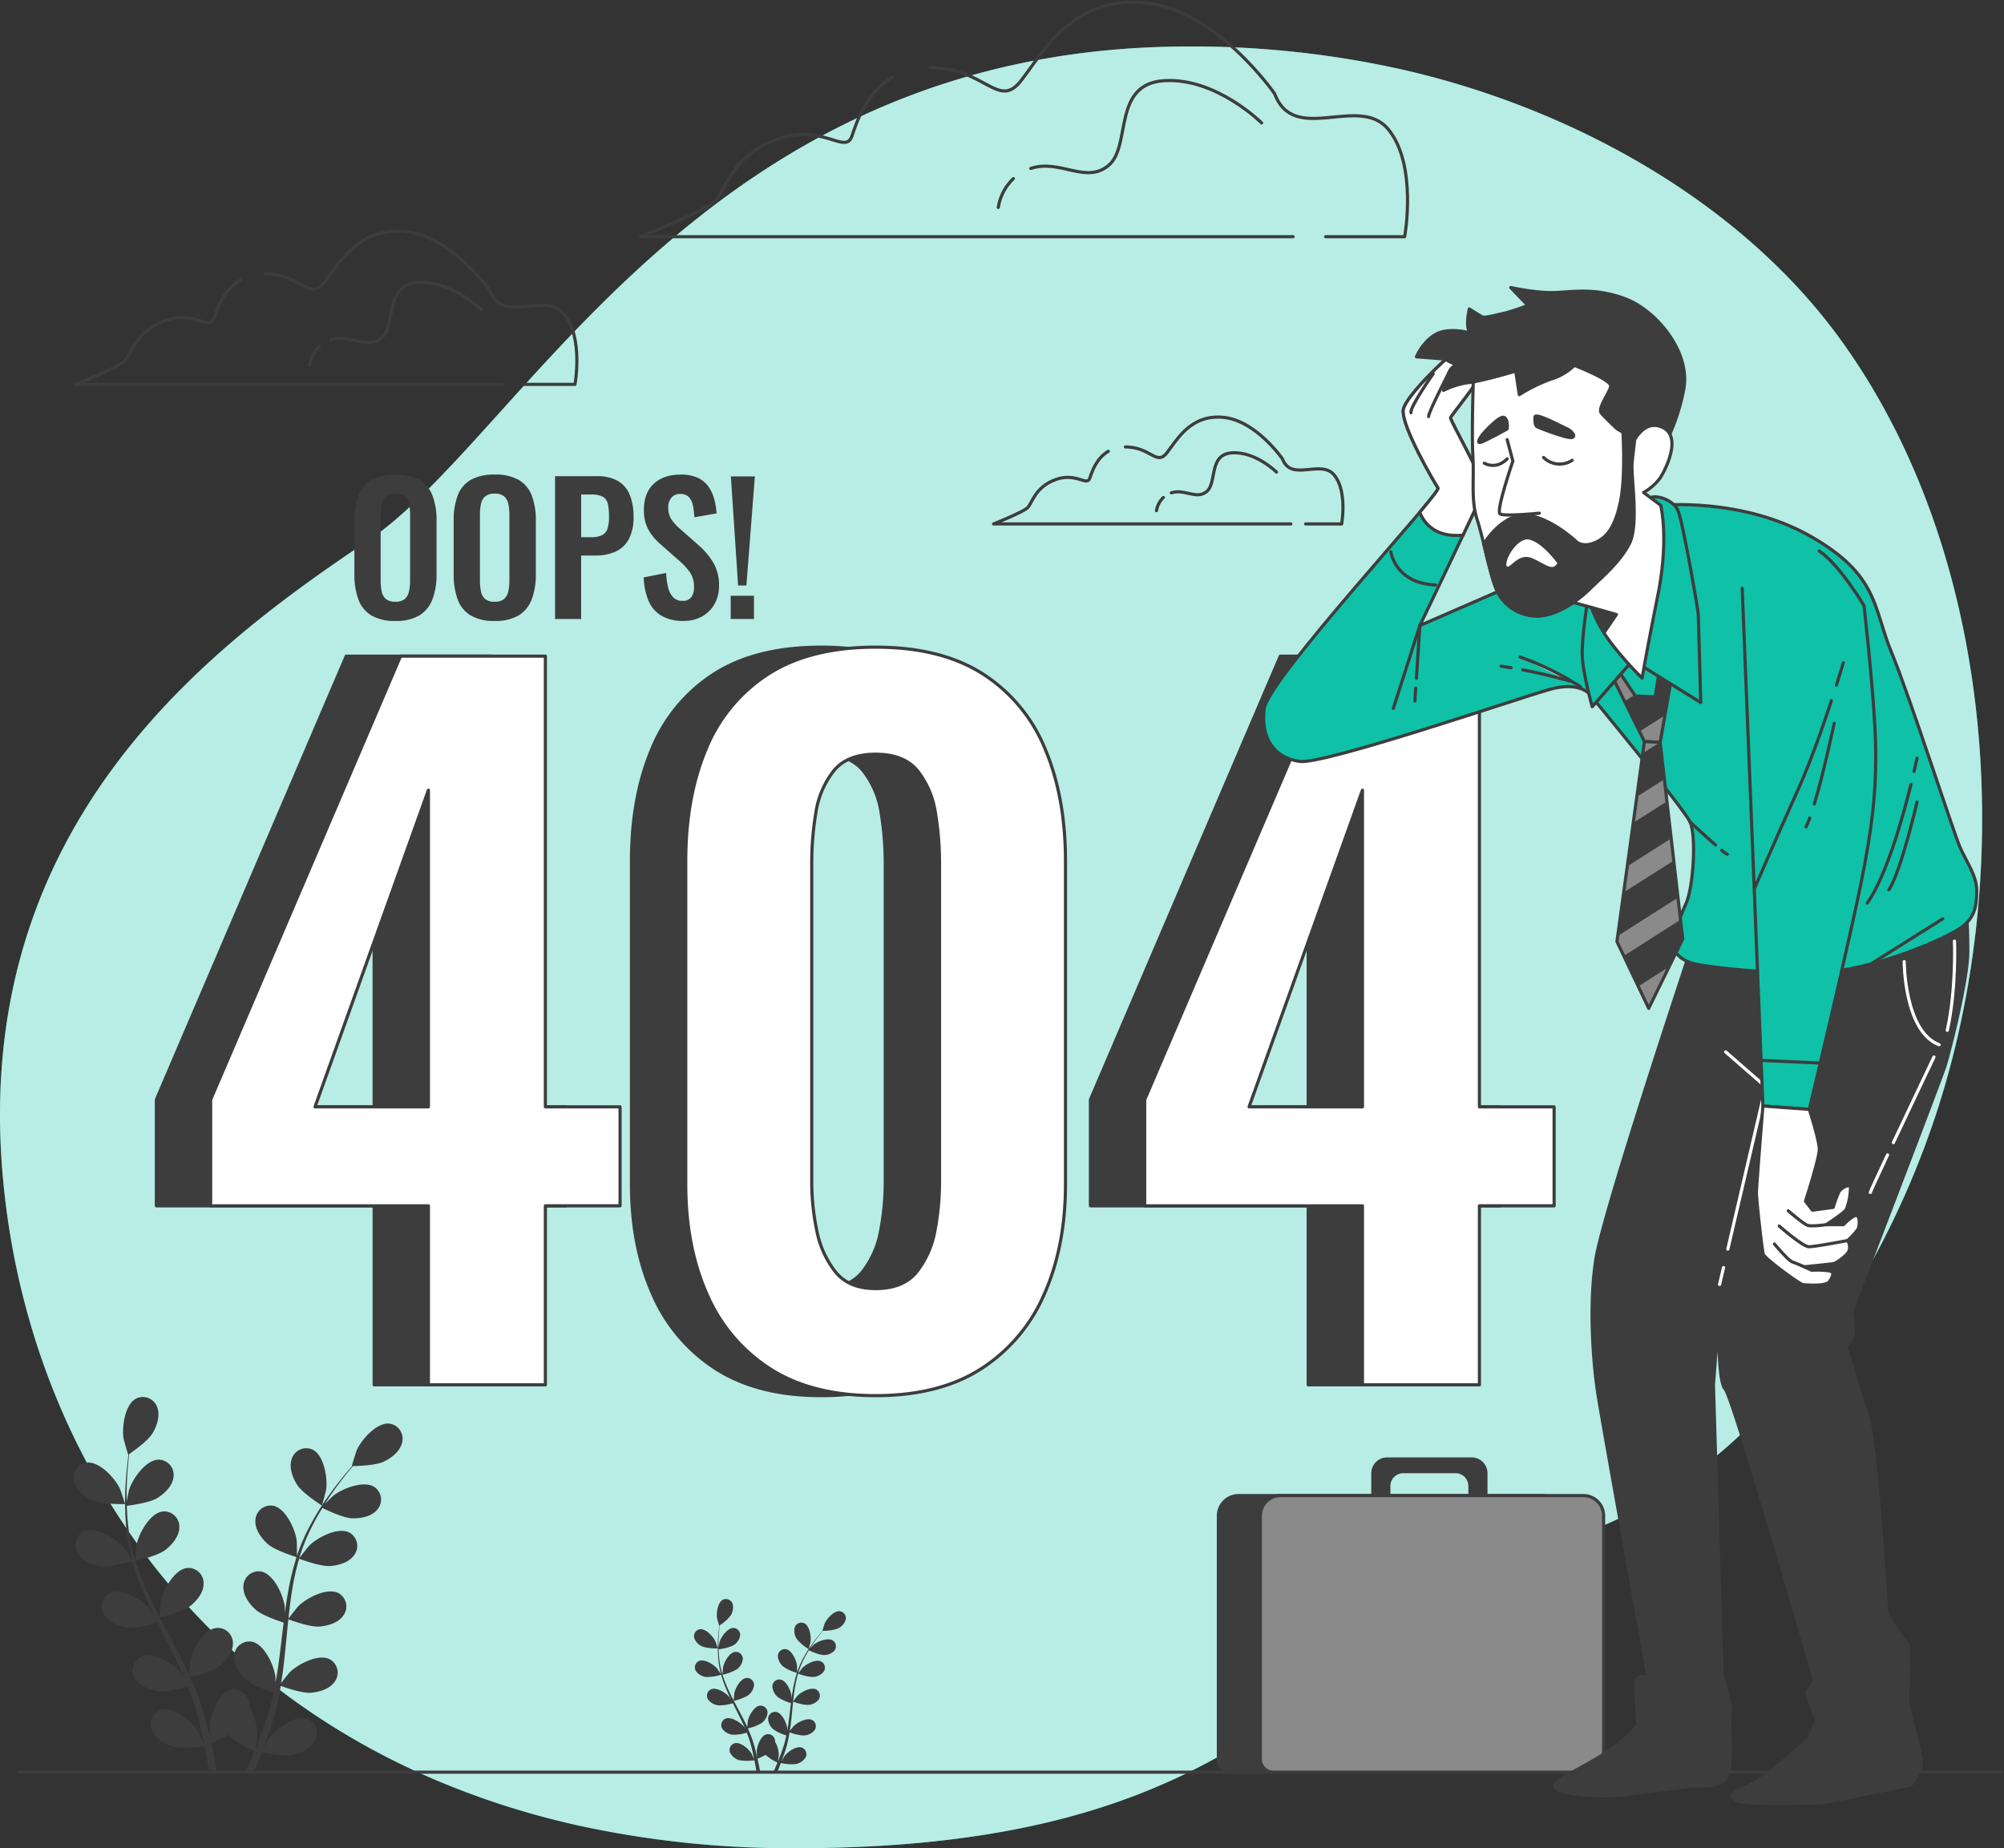 <svg id="img_404" xmlns="http://www.w3.org/2000/svg" xmlns:xlink="http://www.w3.org/1999/xlink" width="634.619" height="585.441" viewBox="0 0 634.619 585.441">
  <rect x="0" y="0" width="634.619" height="585.441" fill="#333333" stroke="none"/>
  <defs>
    <clipPath id="clip-path">
      <rect id="Rectangle_8624" data-name="Rectangle 8624" width="634.619" height="585.441" fill="none"/>
    </clipPath>
    <clipPath id="clip-path-3">
      <rect id="Rectangle_8622" data-name="Rectangle 8622" width="627.697" height="570.717" fill="none"/>
    </clipPath>
  </defs>
  <g id="Group_22666" data-name="Group 22666" clip-path="url(#clip-path)">
    <g id="Group_22665" data-name="Group 22665">
      <g id="Group_22664" data-name="Group 22664" clip-path="url(#clip-path)">
        <path id="Path_24602" data-name="Path 24602" d="M613.054,349.16c-17.917,54.3-56.515,113.819-113.316,133.193-85.828,29.281-93.5,99.671-249.262,99.19a314.021,314.021,0,0,1-67.629-7.262,261.3,261.3,0,0,1-32.024-9.3C58.548,531.7,8.025,452.539.816,367.949c-9.5-111.253,66.211-167.383,115.55-200.443S221.96,11.563,375.094,10.833a304.317,304.317,0,0,1,69.514,7.425c52,11.938,105.5,40.722,137.635,84.579q3.622,4.944,6.945,10.12c43.346,67.446,48.294,162.17,23.866,236.2" transform="translate(0 3.896)" fill="#0fc1a7"/>
        <g id="Group_22663" data-name="Group 22663" transform="translate(0 14.724)" opacity="0.7">
          <g id="Group_22662" data-name="Group 22662">
            <g id="Group_22661" data-name="Group 22661" clip-path="url(#clip-path-3)">
              <path id="Path_24603" data-name="Path 24603" d="M613.054,349.16c-17.917,54.3-56.515,113.819-113.316,133.193-85.828,29.281-93.5,99.671-249.262,99.19a314.021,314.021,0,0,1-67.629-7.262,261.3,261.3,0,0,1-32.024-9.3C58.548,531.7,8.025,452.539.816,367.949c-9.5-111.253,66.211-167.383,115.55-200.443S221.96,11.563,375.094,10.833a304.317,304.317,0,0,1,69.514,7.425c52,11.938,105.5,40.722,137.635,84.579q3.622,4.944,6.945,10.12c43.346,67.446,48.294,162.17,23.866,236.2" transform="translate(0 -10.829)" fill="#fff"/>
            </g>
          </g>
        </g>
        <line id="Line_79" data-name="Line 79" x1="627.837" transform="translate(6.103 561.343)" fill="none" stroke="#3d3d3d" stroke-linecap="round" stroke-linejoin="round" stroke-width="1"/>
        <path id="Path_24604" data-name="Path 24604" d="M23.341,352.764c2.929,1.278,10.089,1.118,10.094,1.118.073,0-1.539-4.688-1.675-4.972-1.57-3.286-6.54-8.713-10.583-8.168a4.829,4.829,0,0,0-3.875,6.051c.672,2.8,3.545,4.881,6.038,5.972" transform="translate(6.172 122.555)" fill="#3d3d3d"/>
        <path id="Path_24605" data-name="Path 24605" d="M25.653,379c3.038.443,9.428-1.41,9.935-1.56a85.455,85.455,0,0,0,3.877,10.724c.878,2.035,1.827,4.059,2.805,6.074-.583-.854-1.111-1.613-1.2-1.712-2.384-2.755-8.61-6.676-12.364-5.081a4.826,4.826,0,0,0-2.139,6.858c1.386,2.524,4.709,3.772,7.4,4.165,2.733.4,8.213-1.073,9.658-1.482.383.771.756,1.543,1.142,2.31,1.852,3.685,3.713,7.355,5.431,11.01.605,1.288,1.154,2.577,1.709,3.867-.519-.759-.963-1.392-1.04-1.482-2.384-2.755-8.608-6.677-12.364-5.083a4.828,4.828,0,0,0-2.139,6.858c1.388,2.525,4.707,3.773,7.4,4.165,2.608.381,7.678-.931,9.4-1.409.528,1.337,1.059,2.675,1.509,3.995.288.908.628,1.762.866,2.689q.383,1.373.757,2.715c.417,1.743.861,3.539,1.225,5.25.262,1.187.492,2.324.726,3.469-.589-1.288-1.792-3.787-1.917-3.985-1.938-3.084-7.5-7.9-11.451-6.9a4.827,4.827,0,0,0-3.152,6.456c.989,2.7,4.082,4.442,6.683,5.238,2.865.876,9.208.075,10-.03.381,1.9.733,3.742,1.036,5.491.163.925.3,1.795.449,2.669h2.522c-.186-1.008-.381-2.037-.594-3.114-.378-1.925-.821-3.976-1.3-6.078a52.4,52.4,0,0,0,5.579-2.623c2.089,2.261,7.439,4.907,8.131,5.244-.727,1.791-1.454,3.524-2.165,5.151-.213.492-.42.95-.628,1.42H74.1c.067-.16.132-.314.2-.479.748-1.815,1.509-3.77,2.273-5.784.767.16,7.046,1.436,9.972.775,2.654-.6,5.869-2.1,7.057-4.725a4.826,4.826,0,0,0-2.665-6.672c-3.866-1.3-9.77,3.092-11.933,6.025-.128.173-1.3,2.2-2.022,3.5.307-.825.615-1.622.922-2.476.617-1.682,1.183-3.379,1.8-5.2l.808-2.7c.29-.9.48-1.878.727-2.825.526-2.208.95-4.472,1.328-6.76,1.475.536,6.739,2.367,9.465,2.176s6.119-1.188,7.691-3.6a4.828,4.828,0,0,0-1.622-7c-3.626-1.87-10.126,1.579-12.708,4.147-.162.161-1.807,2.214-2.69,3.357.218-1.377.439-2.752.613-4.153.5-4.045.884-8.156,1.285-12.254.121-1.256.257-2.506.389-3.757.523.2,6.732,2.509,9.786,2.294,2.714-.19,6.12-1.187,7.691-3.6a4.827,4.827,0,0,0-1.622-7c-3.626-1.87-10.126,1.577-12.708,4.147-.194.193-2.558,3.149-3.122,3.931.291-2.756.606-5.5,1.028-8.191a84.982,84.982,0,0,1,2.351-10.774c.243.092,6.713,2.533,9.84,2.314,2.715-.19,6.12-1.188,7.691-3.6a4.826,4.826,0,0,0-1.622-7c-3.626-1.871-10.126,1.577-12.708,4.147-.2.2-2.744,3.383-3.164,3.993.061-.205.1-.424.163-.627a62.184,62.184,0,0,1,4.268-10.2c.929-1.817,1.917-3.5,2.915-5.115,1.158.578,6.482,3.163,9.318,3.276,2.719.109,6.213-.509,8.04-2.734a4.827,4.827,0,0,0-.843-7.134c-3.4-2.257-10.239.456-13.087,2.726-.155.122-1.591,1.553-2.622,2.608.461-.722.925-1.477,1.38-2.159,1.706-2.57,3.428-4.819,4.968-6.8.885-1.119,1.706-2.113,2.487-3.034,1.432-.026,7.205-.2,9.729-1.385,2.462-1.157,5.28-3.314,5.875-6.132a4.828,4.828,0,0,0-4.037-5.943c-4.056-.438-8.876,5.122-10.358,8.449-.128.288-1.614,5.016-1.539,5.016h.086c-.768.871-1.58,1.815-2.447,2.863-1.587,1.95-3.363,4.166-5.13,6.71a85.707,85.707,0,0,0-5.321,8.474,63.017,63.017,0,0,0-4.544,10.23c-.014.042-.023.087-.037.129.02-1.2-.031-4.539-.065-4.794-.469-3.613-3.5-10.319-7.508-11.06a4.827,4.827,0,0,0-5.568,4.54c-.235,2.87,1.845,5.743,3.875,7.556,2.288,2.045,8.641,4.025,9.148,4.181a85.391,85.391,0,0,0-2.684,11.082c-.39,2.184-.714,4.393-1.012,6.614-.015-1.033-.035-1.958-.053-2.087-.469-3.613-3.5-10.317-7.508-11.06a4.828,4.828,0,0,0-5.568,4.541c-.235,2.87,1.845,5.743,3.875,7.556,2.059,1.838,7.44,3.636,8.871,4.093-.1.853-.219,1.7-.321,2.556-.49,4.094-.96,8.183-1.543,12.178-.205,1.409-.46,2.787-.708,4.168-.015-.918-.035-1.691-.049-1.808-.469-3.613-3.5-10.319-7.508-11.06a4.829,4.829,0,0,0-5.569,4.541c-.235,2.869,1.846,5.743,3.877,7.555,1.965,1.755,6.918,3.459,8.615,4.01-.3,1.406-.594,2.815-.945,4.165-.262.915-.45,1.815-.763,2.721l-.865,2.683c-.615,1.683-1.236,3.426-1.875,5.054-.435,1.137-.872,2.211-1.308,3.293.22-1.4.594-4.147.6-4.38a18.746,18.746,0,0,0-2.514-9.12,5.631,5.631,0,0,0-.067-1.069,4.829,4.829,0,0,0-5.9-4.1c-3.942,1.05-6.442,7.971-6.629,11.608-.011.215.129,2.556.242,4.033-.2-.858-.381-1.693-.6-2.573-.415-1.743-.878-3.471-1.369-5.333q-.4-1.336-.817-2.7c-.253-.906-.636-1.832-.953-2.758-.779-2.132-1.672-4.255-2.62-6.373,1.526-.366,6.926-1.742,9.094-3.406s4.449-4.367,4.429-7.246a4.829,4.829,0,0,0-5.215-4.944c-4.056.44-7.576,6.9-8.312,10.47-.046.223-.287,2.842-.39,4.284-.581-1.269-1.153-2.539-1.781-3.8-1.812-3.651-3.76-7.291-5.689-10.929-.59-1.114-1.165-2.231-1.747-3.348.545-.125,7-1.622,9.428-3.485,2.159-1.656,4.449-4.367,4.427-7.247a4.826,4.826,0,0,0-5.213-4.943c-4.056.441-7.576,6.9-8.312,10.47-.056.269-.4,4.038-.435,5-1.278-2.458-2.528-4.921-3.663-7.4a84.9,84.9,0,0,1-3.981-10.284c.254-.057,7-1.589,9.484-3.5,2.159-1.656,4.449-4.366,4.429-7.246a4.827,4.827,0,0,0-5.214-4.943c-4.056.441-7.576,6.9-8.312,10.47-.058.28-.422,4.336-.435,5.074-.063-.2-.151-.406-.211-.61a62.205,62.205,0,0,1-2.064-10.86c-.228-2.025-.332-3.974-.39-5.873,1.285-.158,7.151-.938,9.579-2.408,2.328-1.41,4.9-3.852,5.2-6.717a4.827,4.827,0,0,0-4.639-5.485c-4.08-.008-8.289,6.028-9.412,9.494-.061.189-.47,2.173-.748,3.622-.012-.858-.044-1.742-.039-2.563.005-3.085.2-5.911.394-8.411.121-1.421.258-2.7.4-3.9,1.18-.813,5.9-4.143,7.349-6.524,1.417-2.322,2.575-5.675,1.517-8.354a4.827,4.827,0,0,0-6.645-2.732c-3.625,1.874-4.578,9.17-3.98,12.762.053.311,1.422,5.074,1.485,5.034,0,0,.057-.041.071-.049-.16,1.149-.317,2.385-.462,3.739-.249,2.5-.506,5.329-.578,8.426a85.775,85.775,0,0,0,.238,10A63.215,63.215,0,0,0,35.415,376.9c.012.042.03.084.042.128-.642-1.009-2.532-3.768-2.7-3.964-2.384-2.755-8.608-6.678-12.364-5.083a4.829,4.829,0,0,0-2.14,6.86c1.388,2.524,4.709,3.77,7.4,4.163" transform="translate(6.331 117.06)" fill="#3d3d3d"/>
        <path id="Path_24606" data-name="Path 24606" d="M77.593,355.541c.063.039,1.3-4.759,1.346-5.07.5-3.609-.649-10.876-4.323-12.651a4.828,4.828,0,0,0-6.569,2.91c-.984,2.706.264,6.026,1.743,8.311,1.735,2.683,7.8,6.5,7.8,6.5" transform="translate(24.351 121.353)" fill="#3d3d3d"/>
        <path id="Path_24607" data-name="Path 24607" d="M164.493,385.109a15.96,15.96,0,0,0,4.66.515c.034,0-.711-2.163-.774-2.294-.725-1.517-3.019-4.023-4.884-3.77a2.229,2.229,0,0,0-1.789,2.793,4.66,4.66,0,0,0,2.787,2.756" transform="translate(58.143 136.526)" fill="#3d3d3d"/>
        <path id="Path_24608" data-name="Path 24608" d="M165.56,397.22a15.5,15.5,0,0,0,4.586-.721,39.183,39.183,0,0,0,1.789,4.951c.405.94.843,1.874,1.294,2.8-.269-.394-.513-.745-.552-.79-1.1-1.271-3.974-3.082-5.707-2.345a2.228,2.228,0,0,0-.989,3.165,4.659,4.659,0,0,0,3.417,1.923,14.759,14.759,0,0,0,4.457-.684c.177.355.349.712.528,1.066.854,1.7,1.715,3.4,2.506,5.081.28.594.533,1.191.79,1.785-.239-.349-.445-.642-.48-.684-1.1-1.271-3.974-3.082-5.707-2.345a2.228,2.228,0,0,0-.988,3.165,4.659,4.659,0,0,0,3.417,1.923,14.223,14.223,0,0,0,4.337-.65c.243.617.488,1.235.7,1.844.133.419.29.813.4,1.241s.234.839.349,1.254c.193.8.4,1.633.566,2.423.121.548.227,1.073.336,1.6-.272-.6-.828-1.749-.885-1.84-.895-1.424-3.46-3.648-5.287-3.184a2.23,2.23,0,0,0-1.455,2.981,4.66,4.66,0,0,0,3.085,2.418,15.3,15.3,0,0,0,4.616-.014c.175.874.337,1.727.477,2.535.076.427.141.828.208,1.232h1.164c-.086-.465-.175-.941-.275-1.437-.174-.889-.379-1.836-.6-2.805a24.312,24.312,0,0,0,2.575-1.211,16.261,16.261,0,0,0,3.754,2.42c-.336.827-.672,1.628-1,2.378-.1.227-.194.439-.291.655h1.226c.031-.075.061-.145.092-.222.344-.838.7-1.74,1.048-2.669a15.36,15.36,0,0,0,4.6.358,4.666,4.666,0,0,0,3.258-2.181,2.229,2.229,0,0,0-1.231-3.08c-1.785-.6-4.51,1.428-5.508,2.781-.058.079-.6,1.017-.934,1.614.143-.381.284-.749.426-1.142.286-.776.547-1.56.831-2.4.124-.412.247-.827.374-1.247s.22-.867.334-1.3c.243-1.02.439-2.064.613-3.121a14.664,14.664,0,0,0,4.37,1,4.658,4.658,0,0,0,3.549-1.662A2.229,2.229,0,0,0,199,410.85c-1.674-.862-4.673.729-5.866,1.914-.075.073-.833,1.021-1.241,1.55.1-.636.2-1.27.284-1.917.231-1.867.408-3.765.591-5.656.057-.579.12-1.156.181-1.734a15.464,15.464,0,0,0,4.517,1.058,4.659,4.659,0,0,0,3.55-1.662,2.229,2.229,0,0,0-.749-3.231c-1.674-.863-4.675.727-5.866,1.914-.09.088-1.182,1.454-1.441,1.814.135-1.271.28-2.539.475-3.781a39.223,39.223,0,0,1,1.085-4.972,15.774,15.774,0,0,0,4.543,1.069,4.664,4.664,0,0,0,3.55-1.663,2.229,2.229,0,0,0-.749-3.231c-1.674-.863-4.675.727-5.866,1.914-.094.092-1.267,1.561-1.46,1.844.027-.1.046-.2.075-.29a28.692,28.692,0,0,1,1.97-4.706c.428-.839.885-1.615,1.346-2.362a14.976,14.976,0,0,0,4.3,1.513,4.661,4.661,0,0,0,3.711-1.263,2.229,2.229,0,0,0-.389-3.293c-1.569-1.042-4.726.211-6.041,1.258-.072.057-.734.718-1.21,1.2.213-.333.427-.681.638-1,.787-1.187,1.581-2.224,2.292-3.138.409-.515.789-.975,1.149-1.4a14.843,14.843,0,0,0,4.491-.639,4.663,4.663,0,0,0,2.711-2.829,2.229,2.229,0,0,0-1.864-2.744c-1.871-.2-4.1,2.365-4.781,3.9-.058.133-.745,2.316-.711,2.316h.041c-.355.4-.73.838-1.13,1.322-.733.9-1.553,1.923-2.369,3.1a39.785,39.785,0,0,0-2.456,3.912,29.073,29.073,0,0,0-2.1,4.722l-.016.06c.01-.552-.015-2.1-.03-2.212-.216-1.668-1.614-4.763-3.466-5.106a2.23,2.23,0,0,0-2.571,2.1,4.66,4.66,0,0,0,1.789,3.488,15.589,15.589,0,0,0,4.222,1.931,39.51,39.51,0,0,0-1.239,5.115c-.179,1.008-.329,2.027-.466,3.053-.007-.477-.016-.9-.024-.964-.216-1.667-1.614-4.762-3.466-5.1a2.227,2.227,0,0,0-2.57,2.1,4.659,4.659,0,0,0,1.788,3.488,14.751,14.751,0,0,0,4.1,1.89c-.049.393-.1.786-.148,1.18-.226,1.89-.443,3.776-.712,5.621-.1.65-.212,1.286-.328,1.923-.005-.423-.015-.781-.022-.834-.216-1.668-1.614-4.763-3.466-5.106a2.23,2.23,0,0,0-2.571,2.1,4.66,4.66,0,0,0,1.789,3.488,14.225,14.225,0,0,0,3.977,1.851c-.137.65-.273,1.3-.436,1.923-.121.423-.207.839-.352,1.256s-.268.829-.4,1.237c-.284.778-.571,1.583-.866,2.333-.2.525-.4,1.021-.6,1.52.1-.646.275-1.914.277-2.022a8.653,8.653,0,0,0-1.161-4.21,2.594,2.594,0,0,0-.03-.492,2.229,2.229,0,0,0-2.726-1.89c-1.819.484-2.974,3.678-3.059,5.357-.005.1.06,1.18.111,1.861-.091-.4-.175-.78-.275-1.187-.19-.8-.405-1.6-.632-2.462q-.186-.616-.377-1.244c-.117-.419-.294-.846-.439-1.273-.36-.984-.774-1.965-1.21-2.942a14.625,14.625,0,0,0,4.2-1.572,4.659,4.659,0,0,0,2.044-3.345,2.228,2.228,0,0,0-2.407-2.282c-1.872.2-3.5,3.186-3.837,4.832-.02.1-.132,1.312-.179,1.977-.268-.585-.532-1.171-.823-1.755-.836-1.685-1.735-3.365-2.626-5.045-.272-.514-.538-1.029-.806-1.545a15.527,15.527,0,0,0,4.352-1.61,4.66,4.66,0,0,0,2.044-3.345,2.227,2.227,0,0,0-2.407-2.28c-1.872.2-3.5,3.184-3.837,4.832-.026.124-.182,1.864-.2,2.307-.59-1.134-1.167-2.271-1.69-3.414a39.285,39.285,0,0,1-1.838-4.747,15.768,15.768,0,0,0,4.378-1.615,4.656,4.656,0,0,0,2.044-3.345,2.228,2.228,0,0,0-2.407-2.282c-1.872.2-3.5,3.186-3.837,4.832-.026.129-.194,2-.2,2.343-.03-.094-.071-.188-.1-.281a28.82,28.82,0,0,1-.953-5.013c-.1-.934-.152-1.834-.179-2.711a15,15,0,0,0,4.422-1.111,4.66,4.66,0,0,0,2.4-3.1,2.228,2.228,0,0,0-2.142-2.532c-1.883,0-3.826,2.782-4.344,4.381-.029.087-.218,1-.345,1.672-.005-.4-.02-.8-.018-1.183,0-1.424.092-2.729.181-3.882.056-.657.12-1.248.186-1.8a14.918,14.918,0,0,0,3.393-3.01,4.659,4.659,0,0,0,.7-3.857,2.229,2.229,0,0,0-3.068-1.26c-1.674.865-2.113,4.233-1.837,5.892.024.143.657,2.341.685,2.322l.033-.022c-.073.53-.147,1.1-.213,1.725-.114,1.154-.234,2.46-.266,3.89a39.219,39.219,0,0,0,.11,4.618,29.024,29.024,0,0,0,.855,5.095c.005.02.014.039.019.06-.3-.466-1.168-1.739-1.247-1.83-1.1-1.271-3.973-3.081-5.707-2.345a2.227,2.227,0,0,0-.987,3.165,4.656,4.656,0,0,0,3.416,1.923" transform="translate(58.217 133.989)" fill="#3d3d3d"/>
        <path id="Path_24609" data-name="Path 24609" d="M189.535,386.391c.029.019.6-2.2.621-2.34.231-1.666-.3-5.02-1.995-5.84a2.228,2.228,0,0,0-3.032,1.343,4.652,4.652,0,0,0,.8,3.836,15.937,15.937,0,0,0,3.6,3" transform="translate(66.535 135.971)" fill="#3d3d3d"/>
        <path id="Path_24610" data-name="Path 24610" d="M228.957,17.987c-8.232,4.812-11.337,14.131-12.828,18.6-2.059,6.177-9.265-4.117-23.679,1.029s-16.472,16.473-19.561,19.562S149.21,68.5,149.21,68.5H355.824" transform="translate(53.673 6.47)" fill="none" stroke="#3d3d3d" stroke-linecap="round" stroke-linejoin="round" stroke-width="1"/>
        <path id="Path_24611" data-name="Path 24611" d="M341.879,74.793h25.032s4.119-22.65-5.148-33.975-29.857,5.148-36.034-11.325c0,0-18.531-26.767-41.182-28.826s-31.915,15.442-39.122,24.709S234.1,21.257,216.6,21.257" transform="translate(77.913 0.18)" fill="none" stroke="#3d3d3d" stroke-linecap="round" stroke-linejoin="round" stroke-width="1"/>
        <path id="Path_24612" data-name="Path 24612" d="M237.277,41.616a16.152,16.152,0,0,0-4.778,9.121" transform="translate(83.633 14.97)" fill="none" stroke="#3d3d3d" stroke-linecap="round" stroke-linejoin="round" stroke-width="1"/>
        <path id="Path_24613" data-name="Path 24613" d="M313.168,32.193S298.755,17.78,282.282,18.809s-10.3,20.59-17.5,26.767-15.444-2.059-24.709,1.029" transform="translate(86.356 6.747)" fill="none" stroke="#3d3d3d" stroke-linecap="round" stroke-linejoin="round" stroke-width="1"/>
        <path id="Path_24614" data-name="Path 24614" d="M69.763,65.277c-5.378,3.144-7.406,9.232-8.38,12.152-1.346,4.036-6.053-2.691-15.471.673s-10.762,10.762-12.78,12.78-15.471,7.4-15.471,7.4H152.649" transform="translate(6.353 23.481)" fill="none" stroke="#3d3d3d" stroke-linecap="round" stroke-linejoin="round" stroke-width="1"/>
        <path id="Path_24615" data-name="Path 24615" d="M143.538,102.389h16.355s2.691-14.8-3.364-22.2-19.505,3.364-23.541-7.4c0,0-12.108-17.489-26.906-18.833S85.231,64.051,80.522,70.1s-7.4-2.69-18.833-2.69" transform="translate(22.19 19.371)" fill="none" stroke="#3d3d3d" stroke-linecap="round" stroke-linejoin="round" stroke-width="1"/>
        <path id="Path_24616" data-name="Path 24616" d="M75.2,80.715a10.558,10.558,0,0,0-3.122,5.96" transform="translate(25.927 29.034)" fill="none" stroke="#3d3d3d" stroke-linecap="round" stroke-linejoin="round" stroke-width="1"/>
        <path id="Path_24617" data-name="Path 24617" d="M124.781,74.558s-9.417-9.417-20.178-8.744S97.877,79.267,93.168,83.3s-10.089-1.346-16.144.672" transform="translate(27.706 23.662)" fill="none" stroke="#3d3d3d" stroke-linecap="round" stroke-linejoin="round" stroke-width="1"/>
        <path id="Path_24618" data-name="Path 24618" d="M267.735,105.131c-3.75,2.192-5.165,6.438-5.844,8.474-.938,2.815-4.222-1.876-10.788.469s-7.5,7.5-8.912,8.912-10.789,5.16-10.789,5.16h94.133" transform="translate(83.238 37.817)" fill="none" stroke="#3d3d3d" stroke-linecap="round" stroke-linejoin="round" stroke-width="1"/>
        <path id="Path_24619" data-name="Path 24619" d="M319.181,131.011h11.405s1.875-10.319-2.345-15.479-13.6,2.346-16.417-5.159c0,0-8.442-12.2-18.763-13.133s-14.541,7.035-17.823,11.257-5.16-1.876-13.133-1.876" transform="translate(94.282 34.951)" fill="none" stroke="#3d3d3d" stroke-linecap="round" stroke-linejoin="round" stroke-width="1"/>
        <path id="Path_24620" data-name="Path 24620" d="M271.525,115.9a7.358,7.358,0,0,0-2.177,4.155" transform="translate(96.888 41.689)" fill="none" stroke="#3d3d3d" stroke-linecap="round" stroke-linejoin="round" stroke-width="1"/>
        <path id="Path_24621" data-name="Path 24621" d="M306.1,111.6s-6.566-6.566-14.072-6.1-4.691,9.382-7.973,12.2-7.036-.937-11.257.469" transform="translate(98.129 37.943)" fill="none" stroke="#3d3d3d" stroke-linecap="round" stroke-linejoin="round" stroke-width="1"/>
        <path id="Path_24622" data-name="Path 24622" d="M105.381,383.68V326.972H36.419V293.346L96.547,152.858h45.879V295.626h23.652v31.345H142.426V383.68ZM69.475,295.626h35.906V195.319Z" transform="translate(13.1 54.985)" fill="#3d3d3d"/>
        <path id="Path_24623" data-name="Path 24623" d="M105.381,383.68V326.972H36.419V293.346L96.547,152.858h45.879V295.626h23.652v31.345H142.426V383.68ZM69.475,295.626h35.906V195.319Z" transform="translate(13.1 54.985)" fill="none" stroke="#3d3d3d" stroke-linecap="round" stroke-linejoin="round" stroke-width="1"/>
        <path id="Path_24624" data-name="Path 24624" d="M207.2,387.853q-20.237,0-33.483-8.549a52.952,52.952,0,0,1-19.948-23.652q-6.7-15.1-6.7-34.765v-102.3q0-20.232,6.412-35.479a51.156,51.156,0,0,1,19.661-23.795q13.253-8.55,34.054-8.549t34.053,8.549a51.153,51.153,0,0,1,19.664,23.795q6.41,15.248,6.411,35.479v102.3q0,19.661-6.7,34.765A52.978,52.978,0,0,1,240.686,379.3q-13.249,8.548-33.483,8.549m0-33.91q8.829,0,13.109-5.414a29.452,29.452,0,0,0,5.7-13.109,82.884,82.884,0,0,0,1.425-15.1V219.154a97.772,97.772,0,0,0-1.282-15.815,28.374,28.374,0,0,0-5.557-13.252q-4.273-5.409-13.393-5.414t-13.393,5.414a28.375,28.375,0,0,0-5.557,13.252,97.776,97.776,0,0,0-1.282,15.815V320.316a75.37,75.37,0,0,0,1.568,15.1,30.621,30.621,0,0,0,5.841,13.109q4.275,5.415,12.823,5.414" transform="translate(52.905 54.231)" fill="#3d3d3d"/>
        <path id="Path_24625" data-name="Path 24625" d="M207.2,387.853q-20.237,0-33.483-8.549a52.952,52.952,0,0,1-19.948-23.652q-6.7-15.1-6.7-34.765v-102.3q0-20.232,6.412-35.479a51.156,51.156,0,0,1,19.661-23.795q13.253-8.55,34.054-8.549t34.053,8.549a51.153,51.153,0,0,1,19.664,23.795q6.41,15.248,6.411,35.479v102.3q0,19.661-6.7,34.765A52.978,52.978,0,0,1,240.686,379.3Q227.437,387.852,207.2,387.853Zm0-33.91q8.829,0,13.109-5.414a29.452,29.452,0,0,0,5.7-13.109,82.884,82.884,0,0,0,1.425-15.1V219.154a97.772,97.772,0,0,0-1.282-15.815,28.374,28.374,0,0,0-5.557-13.252q-4.273-5.409-13.393-5.414t-13.393,5.414a28.375,28.375,0,0,0-5.557,13.252,97.776,97.776,0,0,0-1.282,15.815V320.316a75.37,75.37,0,0,0,1.568,15.1,30.621,30.621,0,0,0,5.841,13.109Q198.654,353.944,207.2,353.943Z" transform="translate(52.905 54.231)" fill="none" stroke="#3d3d3d" stroke-linecap="round" stroke-linejoin="round" stroke-width="1"/>
        <path id="Path_24626" data-name="Path 24626" d="M322.922,383.68V326.972H253.96V293.346l60.128-140.488h45.878V295.626h23.652v31.345H359.966V383.68Zm-35.907-88.054h35.907V195.319Z" transform="translate(91.352 54.985)" fill="#3d3d3d"/>
        <path id="Path_24627" data-name="Path 24627" d="M322.922,383.68V326.972H253.96V293.346l60.128-140.488h45.878V295.626h23.652v31.345H359.966V383.68Zm-35.907-88.054h35.907V195.319Z" transform="translate(91.352 54.985)" fill="none" stroke="#3d3d3d" stroke-linecap="round" stroke-linejoin="round" stroke-width="1"/>
        <path id="Path_24628" data-name="Path 24628" d="M118.018,383.68V326.972H49.056V293.346l60.128-140.488h45.879V295.626h23.652v31.345H155.063V383.68ZM82.112,295.626h35.906V195.319Z" transform="translate(17.646 54.985)" fill="#fff"/>
        <path id="Path_24629" data-name="Path 24629" d="M118.018,383.68V326.972H49.056V293.346l60.128-140.488h45.879V295.626h23.652v31.345H155.063V383.68ZM82.112,295.626h35.906V195.319Z" transform="translate(17.646 54.985)" fill="none" stroke="#3d3d3d" stroke-linecap="round" stroke-linejoin="round" stroke-width="1"/>
        <path id="Path_24630" data-name="Path 24630" d="M219.84,387.853q-20.237,0-33.483-8.549a52.952,52.952,0,0,1-19.948-23.652q-6.7-15.1-6.7-34.765v-102.3q0-20.232,6.412-35.479a51.15,51.15,0,0,1,19.663-23.795q13.251-8.55,34.053-8.549t34.053,8.549a51.153,51.153,0,0,1,19.664,23.795q6.41,15.248,6.411,35.479v102.3q0,19.661-6.7,34.765A52.978,52.978,0,0,1,253.323,379.3q-13.249,8.548-33.483,8.549m0-33.91q8.829,0,13.109-5.414a29.452,29.452,0,0,0,5.7-13.109,82.881,82.881,0,0,0,1.425-15.1V219.154a97.771,97.771,0,0,0-1.282-15.815,28.374,28.374,0,0,0-5.557-13.252q-4.273-5.409-13.393-5.414t-13.393,5.414a28.374,28.374,0,0,0-5.557,13.252,97.772,97.772,0,0,0-1.282,15.815V320.316a75.372,75.372,0,0,0,1.568,15.1,30.621,30.621,0,0,0,5.841,13.109q4.275,5.415,12.823,5.414" transform="translate(57.45 54.231)" fill="#fff"/>
        <path id="Path_24631" data-name="Path 24631" d="M219.84,387.853q-20.237,0-33.483-8.549a52.952,52.952,0,0,1-19.948-23.652q-6.7-15.1-6.7-34.765v-102.3q0-20.232,6.412-35.479a51.15,51.15,0,0,1,19.663-23.795q13.251-8.55,34.053-8.549t34.053,8.549a51.153,51.153,0,0,1,19.664,23.795q6.41,15.248,6.411,35.479v102.3q0,19.661-6.7,34.765A52.978,52.978,0,0,1,253.323,379.3Q240.074,387.852,219.84,387.853Zm0-33.91q8.829,0,13.109-5.414a29.452,29.452,0,0,0,5.7-13.109,82.881,82.881,0,0,0,1.425-15.1V219.154a97.771,97.771,0,0,0-1.282-15.815,28.374,28.374,0,0,0-5.557-13.252q-4.273-5.409-13.393-5.414t-13.393,5.414a28.374,28.374,0,0,0-5.557,13.252,97.772,97.772,0,0,0-1.282,15.815V320.316a75.372,75.372,0,0,0,1.568,15.1,30.621,30.621,0,0,0,5.841,13.109Q211.291,353.944,219.84,353.943Z" transform="translate(57.45 54.231)" fill="none" stroke="#3d3d3d" stroke-linecap="round" stroke-linejoin="round" stroke-width="1"/>
        <path id="Path_24632" data-name="Path 24632" d="M335.558,383.68V326.972H266.6V293.346l60.128-140.488H372.6V295.626h23.652v31.345H372.6V383.68Zm-35.907-88.054h35.907V195.319Z" transform="translate(95.898 54.985)" fill="#fff"/>
        <path id="Path_24633" data-name="Path 24633" d="M335.558,383.68V326.972H266.6V293.346l60.128-140.488H372.6V295.626h23.652v31.345H372.6V383.68Zm-35.907-88.054h35.907V195.319Z" transform="translate(95.898 54.985)" fill="none" stroke="#3d3d3d" stroke-linecap="round" stroke-linejoin="round" stroke-width="1"/>
        <path id="Path_24634" data-name="Path 24634" d="M95.49,156.916a14.283,14.283,0,0,1-7.652-1.788,9.859,9.859,0,0,1-4.075-5.137,23.026,23.026,0,0,1-1.228-7.93V125.14a22.314,22.314,0,0,1,1.228-7.846,9.614,9.614,0,0,1,4.075-5,14.661,14.661,0,0,1,7.652-1.731,14.753,14.753,0,0,1,7.733,1.731,9.8,9.8,0,0,1,4.076,5,21.884,21.884,0,0,1,1.256,7.846v16.977a22.155,22.155,0,0,1-1.256,7.846,10.21,10.21,0,0,1-4.076,5.138,14.2,14.2,0,0,1-7.733,1.815m0-6.087a4.408,4.408,0,0,0,3.043-.893,4.5,4.5,0,0,0,1.311-2.457,16.2,16.2,0,0,0,.336-3.407V123.242a15.7,15.7,0,0,0-.336-3.406,4.321,4.321,0,0,0-1.311-2.374,4.508,4.508,0,0,0-3.043-.865,4.427,4.427,0,0,0-2.961.865,4.233,4.233,0,0,0-1.339,2.374,15.7,15.7,0,0,0-.336,3.406v20.829a17.655,17.655,0,0,0,.307,3.407,4.265,4.265,0,0,0,1.312,2.457,4.424,4.424,0,0,0,3.017.893" transform="translate(29.689 39.771)" fill="#3d3d3d"/>
        <path id="Path_24635" data-name="Path 24635" d="M118.612,156.916a14.281,14.281,0,0,1-7.651-1.788,9.868,9.868,0,0,1-4.076-5.137,23.059,23.059,0,0,1-1.228-7.93V125.14a22.346,22.346,0,0,1,1.228-7.846,9.623,9.623,0,0,1,4.076-5,14.659,14.659,0,0,1,7.651-1.731,14.755,14.755,0,0,1,7.734,1.731,9.8,9.8,0,0,1,4.076,5,21.883,21.883,0,0,1,1.258,7.846v16.977a22.154,22.154,0,0,1-1.258,7.846,10.21,10.21,0,0,1-4.076,5.138,14.206,14.206,0,0,1-7.734,1.815m0-6.087a4.409,4.409,0,0,0,3.044-.893,4.5,4.5,0,0,0,1.311-2.457,16.2,16.2,0,0,0,.336-3.407V123.242a15.7,15.7,0,0,0-.336-3.406,4.321,4.321,0,0,0-1.311-2.374,4.509,4.509,0,0,0-3.044-.865,4.425,4.425,0,0,0-2.96.865,4.233,4.233,0,0,0-1.339,2.374,15.7,15.7,0,0,0-.336,3.406v20.829a17.655,17.655,0,0,0,.307,3.407,4.265,4.265,0,0,0,1.312,2.457,4.422,4.422,0,0,0,3.016.893" transform="translate(38.006 39.771)" fill="#3d3d3d"/>
        <path id="Path_24636" data-name="Path 24636" d="M129.272,156.17V110.935h13.29a12.857,12.857,0,0,1,6.618,1.508,8.949,8.949,0,0,1,3.742,4.384,18.028,18.028,0,0,1,1.2,6.954,14.594,14.594,0,0,1-1.508,7.119,8.979,8.979,0,0,1-4.216,3.938A15.372,15.372,0,0,1,142,136.065h-4.468v20.1Zm8.264-25.912h3.127a7.782,7.782,0,0,0,3.49-.642,3.439,3.439,0,0,0,1.731-2.067,12.5,12.5,0,0,0,.475-3.826,17.9,17.9,0,0,0-.363-3.992,3.426,3.426,0,0,0-1.564-2.261,7.524,7.524,0,0,0-3.769-.726h-3.127Z" transform="translate(46.501 39.905)" fill="#3d3d3d"/>
        <path id="Path_24637" data-name="Path 24637" d="M162.439,156.916a13.36,13.36,0,0,1-6.814-1.592,10.022,10.022,0,0,1-4.132-4.662,19.993,19.993,0,0,1-1.564-7.538l7.092-1.4a21.958,21.958,0,0,0,.642,4.635,6.709,6.709,0,0,0,1.619,3.1,3.888,3.888,0,0,0,2.876,1.089,3.225,3.225,0,0,0,2.849-1.2,5.2,5.2,0,0,0,.838-3.043,8.223,8.223,0,0,0-1.341-4.858,20.859,20.859,0,0,0-3.573-3.8l-5.7-5.027a17.1,17.1,0,0,1-3.826-4.607,12.7,12.7,0,0,1-1.424-6.282q0-5.362,3.127-8.266t8.544-2.9a12.708,12.708,0,0,1,5.306.978,8.455,8.455,0,0,1,3.378,2.709,12.211,12.211,0,0,1,1.871,3.938,23.239,23.239,0,0,1,.782,4.662l-7.037,1.229a24.012,24.012,0,0,0-.475-3.8,5.292,5.292,0,0,0-1.284-2.626,3.61,3.61,0,0,0-2.709-.949,3.427,3.427,0,0,0-2.82,1.2,4.576,4.576,0,0,0-.978,2.989,6.855,6.855,0,0,0,.949,3.769,14.676,14.676,0,0,0,2.737,3.043l5.64,4.971a23.359,23.359,0,0,1,4.774,5.5,14.042,14.042,0,0,1,1.982,7.623,11.463,11.463,0,0,1-1.424,5.752,10.2,10.2,0,0,1-3.965,3.938,11.97,11.97,0,0,1-5.947,1.424" transform="translate(53.932 39.771)" fill="#3d3d3d"/>
        <path id="Path_24638" data-name="Path 24638" d="M170.178,148.783h7.371v7.371h-7.371Zm2.345-3.239-2.29-34.568h7.6l-2.681,34.568Z" transform="translate(61.215 39.919)" fill="#3d3d3d"/>
        <path id="Path_24639" data-name="Path 24639" d="M319.733,344.41v9.722H324.8v-5.7a4.528,4.528,0,0,1,4.529-4.528h16.621a4.528,4.528,0,0,1,4.528,4.528v5.7h5.065V344.41a4.528,4.528,0,0,0-4.528-4.528H324.261a4.528,4.528,0,0,0-4.528,4.528" transform="translate(115.012 122.259)" fill="#3d3d3d"/>
        <path id="Path_24640" data-name="Path 24640" d="M319.733,344.41v9.722H324.8v-5.7a4.528,4.528,0,0,1,4.529-4.528h16.621a4.528,4.528,0,0,1,4.528,4.528v5.7h5.065V344.41a4.528,4.528,0,0,0-4.528-4.528H324.261A4.528,4.528,0,0,0,319.733,344.41Z" transform="translate(115.012 122.259)" fill="none" stroke="#3d3d3d" stroke-linecap="round" stroke-linejoin="round" stroke-width="1"/>
        <path id="Path_24641" data-name="Path 24641" d="M386.065,348.414H290.152a6.393,6.393,0,0,0-6.393,6.393V431.9a4.115,4.115,0,0,0,4.116,4.116H388.343a4.115,4.115,0,0,0,4.116-4.116v-77.09a6.393,6.393,0,0,0-6.393-6.393" transform="translate(102.071 125.328)" fill="#3d3d3d"/>
        <path id="Path_24642" data-name="Path 24642" d="M386.065,348.414H290.152a6.393,6.393,0,0,0-6.393,6.393V431.9a4.115,4.115,0,0,0,4.116,4.116H388.343a4.115,4.115,0,0,0,4.116-4.116v-77.09A6.393,6.393,0,0,0,386.065,348.414Z" transform="translate(102.071 125.328)" fill="none" stroke="#3d3d3d" stroke-linecap="round" stroke-linejoin="round" stroke-width="1"/>
        <path id="Path_24643" data-name="Path 24643" d="M395.841,348.414H299.929a6.394,6.394,0,0,0-6.395,6.393V431.9a4.116,4.116,0,0,0,4.116,4.116H398.119a4.115,4.115,0,0,0,4.116-4.116v-77.09a6.393,6.393,0,0,0-6.393-6.393" transform="translate(105.587 125.328)" fill="#8a8a8a"/>
        <path id="Path_24644" data-name="Path 24644" d="M395.841,348.414H299.929a6.394,6.394,0,0,0-6.395,6.393V431.9a4.116,4.116,0,0,0,4.116,4.116H398.119a4.115,4.115,0,0,0,4.116-4.116v-77.09A6.393,6.393,0,0,0,395.841,348.414Z" transform="translate(105.587 125.328)" fill="none" stroke="#3d3d3d" stroke-linecap="round" stroke-linejoin="round" stroke-width="1"/>
        <path id="Path_24645" data-name="Path 24645" d="M404.855,226.17s-27.337,82.122-29.7,96.988-.842,33.324.579,42.662,15.977,89.986,15.977,89.986-3.6-1.216-3.867,1.39.643,13.637.643,13.637-3.776,5.288-13.717,11.046-14.775,7.5-11.805,9.377,15.66,2.559,20.843,1.787,19.119-2.4,21.386-2.775,9.126,1.086,11.309-2.865.6-15.94,1.152-20.178-2.532-10.992-2.555-11.965-2.747-92.127-2.747-92.127l1.723-22.638s-.507,21.56,1.973,23.964,28.339,92.39,28.339,92.39l-2.507,3.959,3.129,8.7-2.469,5.583s-11.767,11-16.579,13.714-9.669,3.477-7.017,5.689,28.625.955,28.625.955l27.171-5.511s4.117-4.647,3.376-8.529-4.317-17.776-4.317-17.776.873-18.22-.117-18.848-6.022-7.333-6.407-9.925-3.212-53.491-6.2-62.048-6.7-21.944-6.7-21.944,2.108-2.129,2.245-4.423a40.521,40.521,0,0,0-.534-6.476s28.373-73.832,29.673-78.057,7.148-26.969,7.148-36.066-.65-15.921-.65-15.921S470.165,220,447.746,220.97s-42.241-.324-42.241-.324Z" transform="translate(130.251 75.512)" fill="#3d3d3d"/>
        <path id="Path_24646" data-name="Path 24646" d="M404.855,226.17s-27.337,82.122-29.7,96.988-.842,33.324.579,42.662,15.977,89.986,15.977,89.986-3.6-1.216-3.867,1.39.643,13.637.643,13.637-3.776,5.288-13.717,11.046-14.775,7.5-11.805,9.377,15.66,2.559,20.843,1.787,19.119-2.4,21.386-2.775,9.126,1.086,11.309-2.865.6-15.94,1.152-20.178-2.532-10.992-2.555-11.965-2.747-92.127-2.747-92.127l1.723-22.638s-.507,21.56,1.973,23.964,28.339,92.39,28.339,92.39l-2.507,3.959,3.129,8.7-2.469,5.583s-11.767,11-16.579,13.714-9.669,3.477-7.017,5.689,28.625.955,28.625.955l27.171-5.511s4.117-4.647,3.376-8.529-4.317-17.776-4.317-17.776.873-18.22-.117-18.848-6.022-7.333-6.407-9.925-3.212-53.491-6.2-62.048-6.7-21.944-6.7-21.944,2.108-2.129,2.245-4.423a40.521,40.521,0,0,0-.534-6.476s28.373-73.832,29.673-78.057,7.148-26.969,7.148-36.066-.65-15.921-.65-15.921S470.165,220,447.746,220.97s-42.241-.324-42.241-.324Z" transform="translate(130.251 75.512)" fill="none" stroke="#3d3d3d" stroke-linecap="round" stroke-linejoin="round" stroke-width="1"/>
        <path id="Path_24647" data-name="Path 24647" d="M443.488,224.023s0,22.1,11.048,26.319" transform="translate(159.528 80.584)" fill="none" stroke="#fff" stroke-linecap="round" stroke-linejoin="round" stroke-width="1"/>
        <path id="Path_24648" data-name="Path 24648" d="M455.8,219.244s.65,14.946-2.275,28.268" transform="translate(163.138 78.865)" fill="none" stroke="#fff" stroke-linecap="round" stroke-linejoin="round" stroke-width="1"/>
        <path id="Path_24649" data-name="Path 24649" d="M441.057,269.051c-3.027,6.444-5.345,11.446-5.454,11.883" transform="translate(156.691 96.781)" fill="none" stroke="#fff" stroke-linecap="round" stroke-linejoin="round" stroke-width="1"/>
        <path id="Path_24650" data-name="Path 24650" d="M453.819,246.247s-7.088,14.873-12.856,27.109" transform="translate(158.619 88.578)" fill="none" stroke="#fff" stroke-linecap="round" stroke-linejoin="round" stroke-width="1"/>
        <path id="Path_24651" data-name="Path 24651" d="M402.587,307.537,414.581,256.1l-12.672-11.046" transform="translate(144.571 88.148)" fill="none" stroke="#fff" stroke-linecap="round" stroke-linejoin="round" stroke-width="1"/>
        <line id="Line_80" data-name="Line 80" y1="5.341" x2="1.245" transform="translate(544.552 401.517)" fill="none" stroke="#fff" stroke-linecap="round" stroke-linejoin="round" stroke-width="1"/>
        <path id="Path_24652" data-name="Path 24652" d="M376.314,156.346l-32.539,14.17s19.418-40.411,20.207-42.772-10.759-22.3-10.5-23.092,10.234-12.857,10.5-15.482,5.772-11.809,1.573-12.334-26.5,20.205-27.027,25.454,9.971,23.092,11.02,24.667-54.057,60.617-55.106,70.063,3.411,15.483,11.284,16.533,69.8-20.207,79.248-22.83,12.6,1.573,12.6,1.573,29.653,35.951,31.752,40.412,1.05,20.993-1.312,25.979-4.986,13.645-3.674,14.957,2.276,2.929,6.211,3.979,31.314,4.419,46.8,2.057,33.852-10.5,38.049-13.646,4.724-6.822,4.724-11.545-3.149-8.922-5.248-13.645-16.007-48.021-21.78-61.929-3.936-24.4-25.716-36.738-47.326-9.746-47.326-9.746Z" transform="translate(105.86 27.635)" fill="#0fc1a7"/>
        <path id="Path_24653" data-name="Path 24653" d="M376.314,156.346l-32.539,14.17s19.418-40.411,20.207-42.772-10.759-22.3-10.5-23.092,10.234-12.857,10.5-15.482,5.772-11.809,1.573-12.334-26.5,20.205-27.027,25.454,9.971,23.092,11.02,24.667-54.057,60.617-55.106,70.063,3.411,15.483,11.284,16.533,69.8-20.207,79.248-22.83,12.6,1.573,12.6,1.573,29.653,35.951,31.752,40.412,1.05,20.993-1.312,25.979-4.986,13.645-3.674,14.957,2.276,2.929,6.211,3.979,31.314,4.419,46.8,2.057,33.852-10.5,38.049-13.646,4.724-6.822,4.724-11.545-3.149-8.922-5.248-13.645-16.007-48.021-21.78-61.929-3.936-24.4-25.716-36.738-47.326-9.746-47.326-9.746Z" transform="translate(105.86 27.635)" fill="none" stroke="#3d3d3d" stroke-linecap="round" stroke-linejoin="round" stroke-width="1"/>
        <line id="Line_81" data-name="Line 81" x1="0.269" y2="4.09" transform="translate(448.061 217.941)" fill="none" stroke="#3d3d3d" stroke-linecap="round" stroke-linejoin="round" stroke-width="1"/>
        <path id="Path_24654" data-name="Path 24654" d="M324.509,171.971l8.4-26.241-1.1,16.7" transform="translate(116.729 52.421)" fill="none" stroke="#3d3d3d" stroke-linecap="round" stroke-linejoin="round" stroke-width="1"/>
        <path id="Path_24655" data-name="Path 24655" d="M323.93,128.554s1.312,9.972,14.17,10.5" transform="translate(116.521 46.242)" fill="none" stroke="#3d3d3d" stroke-linecap="round" stroke-linejoin="round" stroke-width="1"/>
        <path id="Path_24656" data-name="Path 24656" d="M373.192,162.51a90.794,90.794,0,0,0-19.156-9.447" transform="translate(127.351 55.059)" fill="#fff"/>
        <path id="Path_24657" data-name="Path 24657" d="M373.192,162.51a90.794,90.794,0,0,0-19.156-9.447" transform="translate(127.351 55.059)" fill="none" stroke="#3d3d3d" stroke-linecap="round" stroke-linejoin="round" stroke-width="1"/>
        <path id="Path_24658" data-name="Path 24658" d="M352.769,155.682c-1.048-.177-2.109-.344-3.172-.495" transform="translate(125.754 55.823)" fill="none" stroke="#3d3d3d" stroke-linecap="round" stroke-linejoin="round" stroke-width="1"/>
        <path id="Path_24659" data-name="Path 24659" d="M369.562,159.6s-6.688-1.958-14.921-3.558" transform="translate(127.568 56.13)" fill="none" stroke="#3d3d3d" stroke-linecap="round" stroke-linejoin="round" stroke-width="1"/>
        <path id="Path_24660" data-name="Path 24660" d="M401,198.08a7.285,7.285,0,0,0,1.751,1.244" transform="translate(144.243 71.252)" fill="none" stroke="#3d3d3d" stroke-linecap="round" stroke-linejoin="round" stroke-width="1"/>
        <path id="Path_24661" data-name="Path 24661" d="M393.6,191.468s4.628,4.3,8.1,7.323" transform="translate(141.582 68.873)" fill="none" stroke="#3d3d3d" stroke-linecap="round" stroke-linejoin="round" stroke-width="1"/>
        <line id="Line_82" data-name="Line 82" y1="14.694" x2="23.354" transform="translate(591.861 291.044)" fill="none" stroke="#3d3d3d" stroke-linecap="round" stroke-linejoin="round" stroke-width="1"/>
        <path id="Path_24662" data-name="Path 24662" d="M448.726,182.723c-2.634,10.667-7.742,28.838-13.827,37.608" transform="translate(156.438 65.728)" fill="none" stroke="#3d3d3d" stroke-linecap="round" stroke-linejoin="round" stroke-width="1"/>
        <path id="Path_24663" data-name="Path 24663" d="M446.728,176.608s-.332,1.61-.945,4.256" transform="translate(160.353 63.528)" fill="none" stroke="#3d3d3d" stroke-linecap="round" stroke-linejoin="round" stroke-width="1"/>
        <path id="Path_24664" data-name="Path 24664" d="M448.838,186.837s-4.986,21.78-8.922,27.816" transform="translate(158.243 67.207)" fill="none" stroke="#3d3d3d" stroke-linecap="round" stroke-linejoin="round" stroke-width="1"/>
        <path id="Path_24665" data-name="Path 24665" d="M345.749,141.881c3.435-7.254,6.245-13.269,6.533-14.138.787-2.362-10.758-22.3-10.5-23.092s10.233-12.857,10.5-15.482,5.773-11.809,1.575-12.334-26.5,20.207-27.028,25.454,9.972,23.092,11.022,24.667c.222.333-2.069,3.237-5.822,7.692,1.46,3.562,5.03,8.077,13.721,7.234" transform="translate(117.557 27.635)" fill="#fff"/>
        <path id="Path_24666" data-name="Path 24666" d="M345.749,141.881c3.435-7.254,6.245-13.269,6.533-14.138.787-2.362-10.758-22.3-10.5-23.092s10.233-12.857,10.5-15.482,5.773-11.809,1.575-12.334-26.5,20.207-27.028,25.454,9.972,23.092,11.022,24.667c.222.333-2.069,3.237-5.822,7.692C333.489,138.21,337.058,142.724,345.749,141.881Z" transform="translate(117.557 27.635)" fill="none" stroke="#3d3d3d" stroke-linecap="round" stroke-linejoin="round" stroke-width="1"/>
        <path id="Path_24667" data-name="Path 24667" d="M339.056,86.949s-6.577,12.743-6.335,13.711" transform="translate(119.681 31.277)" fill="none" stroke="#3d3d3d" stroke-linecap="round" stroke-linejoin="round" stroke-width="1"/>
        <path id="Path_24668" data-name="Path 24668" d="M335.649,87.066s-7.5,10.649-7.019,12.343" transform="translate(118.204 31.319)" fill="none" stroke="#3d3d3d" stroke-linecap="round" stroke-linejoin="round" stroke-width="1"/>
        <path id="Path_24669" data-name="Path 24669" d="M375.265,159.2l10.5,21.255,4.985.262,4.2-23.879-3.411-5.511-2.362,14.958-6.3-.262L375.527,155Z" transform="translate(134.987 54.434)" fill="#8a8a8a"/>
        <path id="Path_24670" data-name="Path 24670" d="M375.265,159.2l10.5,21.255,4.985.262,4.2-23.879-3.411-5.511-2.362,14.958-6.3-.262L375.527,155Z" transform="translate(134.987 54.434)" fill="none" stroke="#3d3d3d" stroke-linecap="round" stroke-linejoin="round" stroke-width="1"/>
        <path id="Path_24671" data-name="Path 24671" d="M385.285,172.749l-8.7,63.348,10.059,21.158,10.776-21.987-7.151-62.257Z" transform="translate(135.463 62.14)" fill="#8a8a8a"/>
        <path id="Path_24672" data-name="Path 24672" d="M385.285,172.749l-8.7,63.348,10.059,21.158,10.776-21.987-7.151-62.257Z" transform="translate(135.463 62.14)" fill="none" stroke="#3d3d3d" stroke-linecap="round" stroke-linejoin="round" stroke-width="1"/>
        <path id="Path_24673" data-name="Path 24673" d="M383.088,175.531l8.049-5.123,2.492-14.18-4.736,3.016-.834,5.278-6.3-.262-.223-.335-3.182,2.026Z" transform="translate(136.1 56.197)" fill="#3d3d3d"/>
        <path id="Path_24674" data-name="Path 24674" d="M386.675,172.96l.012-.071-.1.065Z" transform="translate(139.059 62.19)" fill="#3d3d3d"/>
        <path id="Path_24675" data-name="Path 24675" d="M391.553,186.687l-10.667,6.79-1.9,13.8,13.91-8.856Z" transform="translate(136.327 67.153)" fill="#3d3d3d"/>
        <path id="Path_24676" data-name="Path 24676" d="M389.947,184.618l-1.341-11.674-.092-.005-5.4,3.439-1.9,13.8Z" transform="translate(137.128 62.208)" fill="#3d3d3d"/>
        <path id="Path_24677" data-name="Path 24677" d="M394.508,200.474l-15.849,10.089-1.894,13.8,19.09-12.153Z" transform="translate(135.527 72.113)" fill="#3d3d3d"/>
        <path id="Path_24678" data-name="Path 24678" d="M392.524,229.165l4.328-8.83-.7-6.072-17.978,11.445,4.6,9.666Z" transform="translate(136.034 77.073)" fill="#3d3d3d"/>
        <path id="Path_24679" data-name="Path 24679" d="M370.353,147.594s-2.1,12.857-1.837,18.631,3.149,16.008,3.149,16.008l12.857-14.7,21.517,13.384s-.787-27.291-.787-28.078-4.985-30.177-6.559-33.064-5.773-4.461-8.135-3.936-20.205,31.752-20.205,31.752" transform="translate(132.551 41.634)" fill="#0fc1a7"/>
        <path id="Path_24680" data-name="Path 24680" d="M370.353,147.594s-2.1,12.857-1.837,18.631,3.149,16.008,3.149,16.008l12.857-14.7,21.517,13.384s-.787-27.291-.787-28.078-4.985-30.177-6.559-33.064-5.773-4.461-8.135-3.936S370.353,147.594,370.353,147.594Z" transform="translate(132.551 41.634)" fill="none" stroke="#3d3d3d" stroke-linecap="round" stroke-linejoin="round" stroke-width="1"/>
        <path id="Path_24681" data-name="Path 24681" d="M343.3,88.881s-.678,19.222-.226,26.913-.678,13.794,1.357,20.126,4.3,18.545,6.332,22.616a13.991,13.991,0,0,0,12.664,7.915c6.332,0,13.343-5.2,16.735-8.593s9.272-8.142,12.437-14.248.453-21.485.906-25.781,1.357-11.759,1.357-11.759,4.522-11.082.9-16.284-19.675-11.082-31.888-9.95A37.867,37.867,0,0,0,343.3,88.881" transform="translate(123.352 28.667)" fill="#fff"/>
        <path id="Path_24682" data-name="Path 24682" d="M343.3,88.881s-.678,19.222-.226,26.913-.678,13.794,1.357,20.126,4.3,18.545,6.332,22.616a13.991,13.991,0,0,0,12.664,7.915c6.332,0,13.343-5.2,16.735-8.593s9.272-8.142,12.437-14.248.453-21.485.906-25.781,1.357-11.759,1.357-11.759,4.522-11.082.9-16.284-19.675-11.082-31.888-9.95A37.867,37.867,0,0,0,343.3,88.881Z" transform="translate(123.352 28.667)" fill="none" stroke="#3d3d3d" stroke-linecap="round" stroke-linejoin="round" stroke-width="1"/>
        <path id="Path_24683" data-name="Path 24683" d="M351.672,102.417l1.81,6.785s-5.428,15.83-4.071,16.735,12.439-.227,12.439-.227" transform="translate(125.609 36.841)" fill="none" stroke="#3d3d3d" stroke-linecap="round" stroke-linejoin="round" stroke-width="1"/>
        <path id="Path_24684" data-name="Path 24684" d="M357.51,97.385s-.226,2.488.678,2.94,9.725,3.845,11.082,3.392-.453-2.261-1.583-2.714-10.63-5.654-10.177-3.618" transform="translate(128.591 34.861)" fill="#3d3d3d"/>
        <path id="Path_24685" data-name="Path 24685" d="M357.51,97.385s-.226,2.488.678,2.94,9.725,3.845,11.082,3.392-.453-2.261-1.583-2.714S357.057,95.35,357.51,97.385Z" transform="translate(128.591 34.861)" fill="none" stroke="#3d3d3d" stroke-linecap="round" stroke-linejoin="round" stroke-width="1"/>
        <path id="Path_24686" data-name="Path 24686" d="M353.4,100.9s-7.236,4.072-8.593,4.3.9-2.714.9-2.714,5.428-6.106,6.785-5.2.9,3.617.9,3.617" transform="translate(123.876 34.962)" fill="#3d3d3d"/>
        <path id="Path_24687" data-name="Path 24687" d="M353.4,100.9s-7.236,4.072-8.593,4.3.9-2.714.9-2.714,5.428-6.106,6.785-5.2S353.4,100.9,353.4,100.9Z" transform="translate(123.876 34.962)" fill="none" stroke="#3d3d3d" stroke-linecap="round" stroke-linejoin="round" stroke-width="1"/>
        <path id="Path_24688" data-name="Path 24688" d="M359.5,106.575a7.225,7.225,0,0,0,9.046.9" transform="translate(129.316 38.336)" fill="none" stroke="#3d3d3d" stroke-linecap="round" stroke-linejoin="round" stroke-width="1"/>
        <path id="Path_24689" data-name="Path 24689" d="M345.694,108.265s3.618,2.261,7.236-1.357" transform="translate(124.35 38.456)" fill="none" stroke="#3d3d3d" stroke-linecap="round" stroke-linejoin="round" stroke-width="1"/>
        <path id="Path_24690" data-name="Path 24690" d="M392.556,111.449c.411-3.9,1.19-10.376,1.333-11.555l-4.5-2.467s1.356,16.735-.453,26.007-4.975,12.213-8.593,13.569-5.428-.451-5.428-.451-8.595-8.142-16.284-8.368c-6.712-.2-11.87,7.185-13.074,9.065,1.429,5.814,2.892,12.183,4.255,14.907a13.989,13.989,0,0,0,12.664,7.915c6.332,0,13.343-5.2,16.735-8.593s9.272-8.141,12.439-14.247.451-21.485.9-25.782" transform="translate(124.301 35.046)" fill="#3d3d3d"/>
        <path id="Path_24691" data-name="Path 24691" d="M392.556,111.449c.411-3.9,1.19-10.376,1.333-11.555l-4.5-2.467s1.356,16.735-.453,26.007-4.975,12.213-8.593,13.569-5.428-.451-5.428-.451-8.595-8.142-16.284-8.368c-6.712-.2-11.87,7.185-13.074,9.065,1.429,5.814,2.892,12.183,4.255,14.907a13.989,13.989,0,0,0,12.664,7.915c6.332,0,13.343-5.2,16.735-8.593s9.272-8.141,12.439-14.247S392.1,115.746,392.556,111.449Z" transform="translate(124.301 35.046)" fill="none" stroke="#3d3d3d" stroke-linecap="round" stroke-linejoin="round" stroke-width="1"/>
        <path id="Path_24692" data-name="Path 24692" d="M367.727,133.311s-4.749-6.785-9.272-7.915-9.273,7.689-7.689,9.272,3.844-4.3,8.141-2.488,6.785,4.749,8.82,1.131" transform="translate(126.063 45.071)" fill="#fff"/>
        <path id="Path_24693" data-name="Path 24693" d="M367.727,133.311s-4.749-6.785-9.272-7.915-9.273,7.689-7.689,9.272,3.844-4.3,8.141-2.488S365.692,136.93,367.727,133.311Z" transform="translate(126.063 45.071)" fill="none" stroke="#3d3d3d" stroke-linecap="round" stroke-linejoin="round" stroke-width="1"/>
        <path id="Path_24694" data-name="Path 24694" d="M347.307,81.464s-6.785-2.035-11.082.226-6.332,7.238-6.332,7.238l8.82.678,4.071,2.035s-1.81,0-2.714,2.487a54.321,54.321,0,0,0-1.584,5.428,24.507,24.507,0,0,1,8.142-2.488c4.975-.678,14.7-3.618,14.7-3.618l1.131,7.463a50.612,50.612,0,0,1,10.176-4.975,17.523,17.523,0,0,0,7.238-4.3s11.759,4.522,11.533,6.558-4.3,7.011-2.94,8.593,4.975,4.975,4.975,4.975l13.569,7.689a62.887,62.887,0,0,0,7.463-19.9c2.488-12.212-8.82-25.329-18.318-28.947s-16.51-2.263-22.389-2.035-14.021-1.584-14.021-1.584l5.428,5.654a68.85,68.85,0,0,1-7.463,2.488c-2.261.453-6.106,1.583-7.011,1.131s-4.071-2.488-4.071-2.488-1.583,6.785.678,7.689" transform="translate(118.666 24.097)" fill="#3d3d3d"/>
        <path id="Path_24695" data-name="Path 24695" d="M347.307,81.464s-6.785-2.035-11.082.226-6.332,7.238-6.332,7.238l8.82.678,4.071,2.035s-1.81,0-2.714,2.487a54.321,54.321,0,0,0-1.584,5.428,24.507,24.507,0,0,1,8.142-2.488c4.975-.678,14.7-3.618,14.7-3.618l1.131,7.463a50.612,50.612,0,0,1,10.176-4.975,17.523,17.523,0,0,0,7.238-4.3s11.759,4.522,11.533,6.558-4.3,7.011-2.94,8.593,4.975,4.975,4.975,4.975l13.569,7.689a62.887,62.887,0,0,0,7.463-19.9c2.488-12.212-8.82-25.329-18.318-28.947s-16.51-2.263-22.389-2.035-14.021-1.584-14.021-1.584l5.428,5.654a68.85,68.85,0,0,1-7.463,2.488c-2.261.453-6.106,1.583-7.011,1.131s-4.071-2.488-4.071-2.488S345.046,80.56,347.307,81.464Z" transform="translate(118.666 24.097)" fill="none" stroke="#3d3d3d" stroke-linecap="round" stroke-linejoin="round" stroke-width="1"/>
        <path id="Path_24696" data-name="Path 24696" d="M388.664,120.343a16.453,16.453,0,0,0,5.2-4.522c1.81-2.714,7.011-13.117.906-16.057-4.626-2.227-7.691,1.77-8.906,3.843-.277,2.355-.6,5.163-.819,7.238-.453,4.3,2.261,19.676-.905,25.781S375.1,147.481,371.7,150.874a37.045,37.045,0,0,1-5.265,4.308l5.716,1.572a42.758,42.758,0,0,0,6.785,11.986,105.584,105.584,0,0,0,9.272,10.4s1.357-8.141,4.977-26.233.9-28.5.9-28.5Z" transform="translate(131.812 35.65)" fill="#fff"/>
        <path id="Path_24697" data-name="Path 24697" d="M388.664,120.343a16.453,16.453,0,0,0,5.2-4.522c1.81-2.714,7.011-13.117.906-16.057-4.626-2.227-7.691,1.77-8.906,3.843-.277,2.355-.6,5.163-.819,7.238-.453,4.3,2.261,19.676-.905,25.781S375.1,147.481,371.7,150.874a37.045,37.045,0,0,1-5.265,4.308l5.716,1.572a42.758,42.758,0,0,0,6.785,11.986,105.584,105.584,0,0,0,9.272,10.4s1.357-8.141,4.977-26.233.9-28.5.9-28.5Z" transform="translate(131.812 35.65)" fill="none" stroke="#3d3d3d" stroke-linecap="round" stroke-linejoin="round" stroke-width="1"/>
        <path id="Path_24698" data-name="Path 24698" d="M370.642,141.5l7.915,2.261-3.844,5.654a57.056,57.056,0,0,1-4.071-7.915" transform="translate(133.324 50.9)" fill="#3d3d3d"/>
        <path id="Path_24699" data-name="Path 24699" d="M370.642,141.5l7.915,2.261-3.844,5.654A57.056,57.056,0,0,1,370.642,141.5Z" transform="translate(133.324 50.9)" fill="none" stroke="#3d3d3d" stroke-linecap="round" stroke-linejoin="round" stroke-width="1"/>
        <path id="Path_24700" data-name="Path 24700" d="M405.757,140.17l6.561,164.006,14.694,1.05s12.6-53.007,16.269-71.113,4.986-29.653,4.724-44.085-3.674-44.347-3.674-44.347-7.609-12.859-14.17-17.32" transform="translate(145.955 46.173)" fill="#0fc1a7"/>
        <path id="Path_24701" data-name="Path 24701" d="M405.757,140.17l6.561,164.006,14.694,1.05s12.6-53.007,16.269-71.113,4.986-29.653,4.724-44.085-3.674-44.347-3.674-44.347-7.609-12.859-14.17-17.32" transform="translate(145.955 46.173)" fill="none" stroke="#3d3d3d" stroke-linecap="round" stroke-linejoin="round" stroke-width="1"/>
        <path id="Path_24702" data-name="Path 24702" d="M427.707,161.466c1.358-4.287,2.167-7.051,2.167-7.051" transform="translate(153.851 55.545)" fill="none" stroke="#3d3d3d" stroke-linecap="round" stroke-linejoin="round" stroke-width="1"/>
        <path id="Path_24703" data-name="Path 24703" d="M408.652,222.618s6.3-14.694,13.645-30.965c4-8.861,7.927-20.058,10.671-28.418" transform="translate(146.997 58.717)" fill="none" stroke="#3d3d3d" stroke-linecap="round" stroke-linejoin="round" stroke-width="1"/>
        <path id="Path_24704" data-name="Path 24704" d="M421.8,190.568a24.924,24.924,0,0,1-1.184,2.8" transform="translate(151.301 68.549)" fill="none" stroke="#3d3d3d" stroke-linecap="round" stroke-linejoin="round" stroke-width="1"/>
        <path id="Path_24705" data-name="Path 24705" d="M428.842,168.5s-3.237,15.416-6.286,25.571" transform="translate(151.998 60.612)" fill="none" stroke="#3d3d3d" stroke-linecap="round" stroke-linejoin="round" stroke-width="1"/>
        <line id="Line_83" data-name="Line 83" x2="17.581" y2="0.787" transform="translate(558.273 335.916)" fill="none" stroke="#3d3d3d" stroke-linecap="round" stroke-linejoin="round" stroke-width="1"/>
        <path id="Path_24706" data-name="Path 24706" d="M411.125,257.664s-2.052,25.318-2.052,27.507,1.751,18.163,2.189,19.475,11.6,9.629,12.693,9.629,7.221.657,8.315-1.095,1.532-2.844,0-3.282a27.428,27.428,0,0,0-5.689-.219l-2.408-1.093s8.973-.876,9.629-1.095,3.939-2.408,4.6-3.939a4.028,4.028,0,0,0-.438-3.282s3.282-3.065,3.5-4.158.438-4.158-1.095-3.72-3.72,2.845-3.72,2.845h-5.47s5.689-3.72,6.346-4.815a18.949,18.949,0,0,0,1.314-7c-.219-1.313-3.063.219-3.72,1.531a49.688,49.688,0,0,0-1.751,4.815l-6.565.876L424.61,287.8s4.377-13.569,4.377-16.413-3.168-12.67-3.168-12.67Z" transform="translate(147.148 92.685)" fill="#fff"/>
        <path id="Path_24707" data-name="Path 24707" d="M411.125,257.664s-2.052,25.318-2.052,27.507,1.751,18.163,2.189,19.475,11.6,9.629,12.693,9.629,7.221.657,8.315-1.095,1.532-2.844,0-3.282a27.428,27.428,0,0,0-5.689-.219l-2.408-1.093s8.973-.876,9.629-1.095,3.939-2.408,4.6-3.939a4.028,4.028,0,0,0-.438-3.282s3.282-3.065,3.5-4.158.438-4.158-1.095-3.72-3.72,2.845-3.72,2.845h-5.47s5.689-3.72,6.346-4.815a18.949,18.949,0,0,0,1.314-7c-.219-1.313-3.063.219-3.72,1.531a49.688,49.688,0,0,0-1.751,4.815l-6.565.876L424.61,287.8s4.377-13.569,4.377-16.413-3.168-12.67-3.168-12.67Z" transform="translate(147.148 92.685)" fill="none" stroke="#3d3d3d" stroke-linecap="round" stroke-linejoin="round" stroke-width="1"/>
        <path id="Path_24708" data-name="Path 24708" d="M416.477,282.078s4.813,4.158,6.127,4.6,5.908-.219,5.908-.219" transform="translate(149.812 101.467)" fill="none" stroke="#3d3d3d" stroke-linecap="round" stroke-linejoin="round" stroke-width="1"/>
        <path id="Path_24709" data-name="Path 24709" d="M414.384,285.619s7.44,6.565,9.411,6.565,12.255-1.969,12.255-1.969" transform="translate(149.059 102.74)" fill="none" stroke="#3d3d3d" stroke-linecap="round" stroke-linejoin="round" stroke-width="1"/>
        <path id="Path_24710" data-name="Path 24710" d="M413.258,289.8s4.377,5.253,5.69,5.689,3.72,1.532,3.72,1.532" transform="translate(148.654 104.245)" fill="none" stroke="#3d3d3d" stroke-linecap="round" stroke-linejoin="round" stroke-width="1"/>
      </g>
    </g>
  </g>
</svg>
